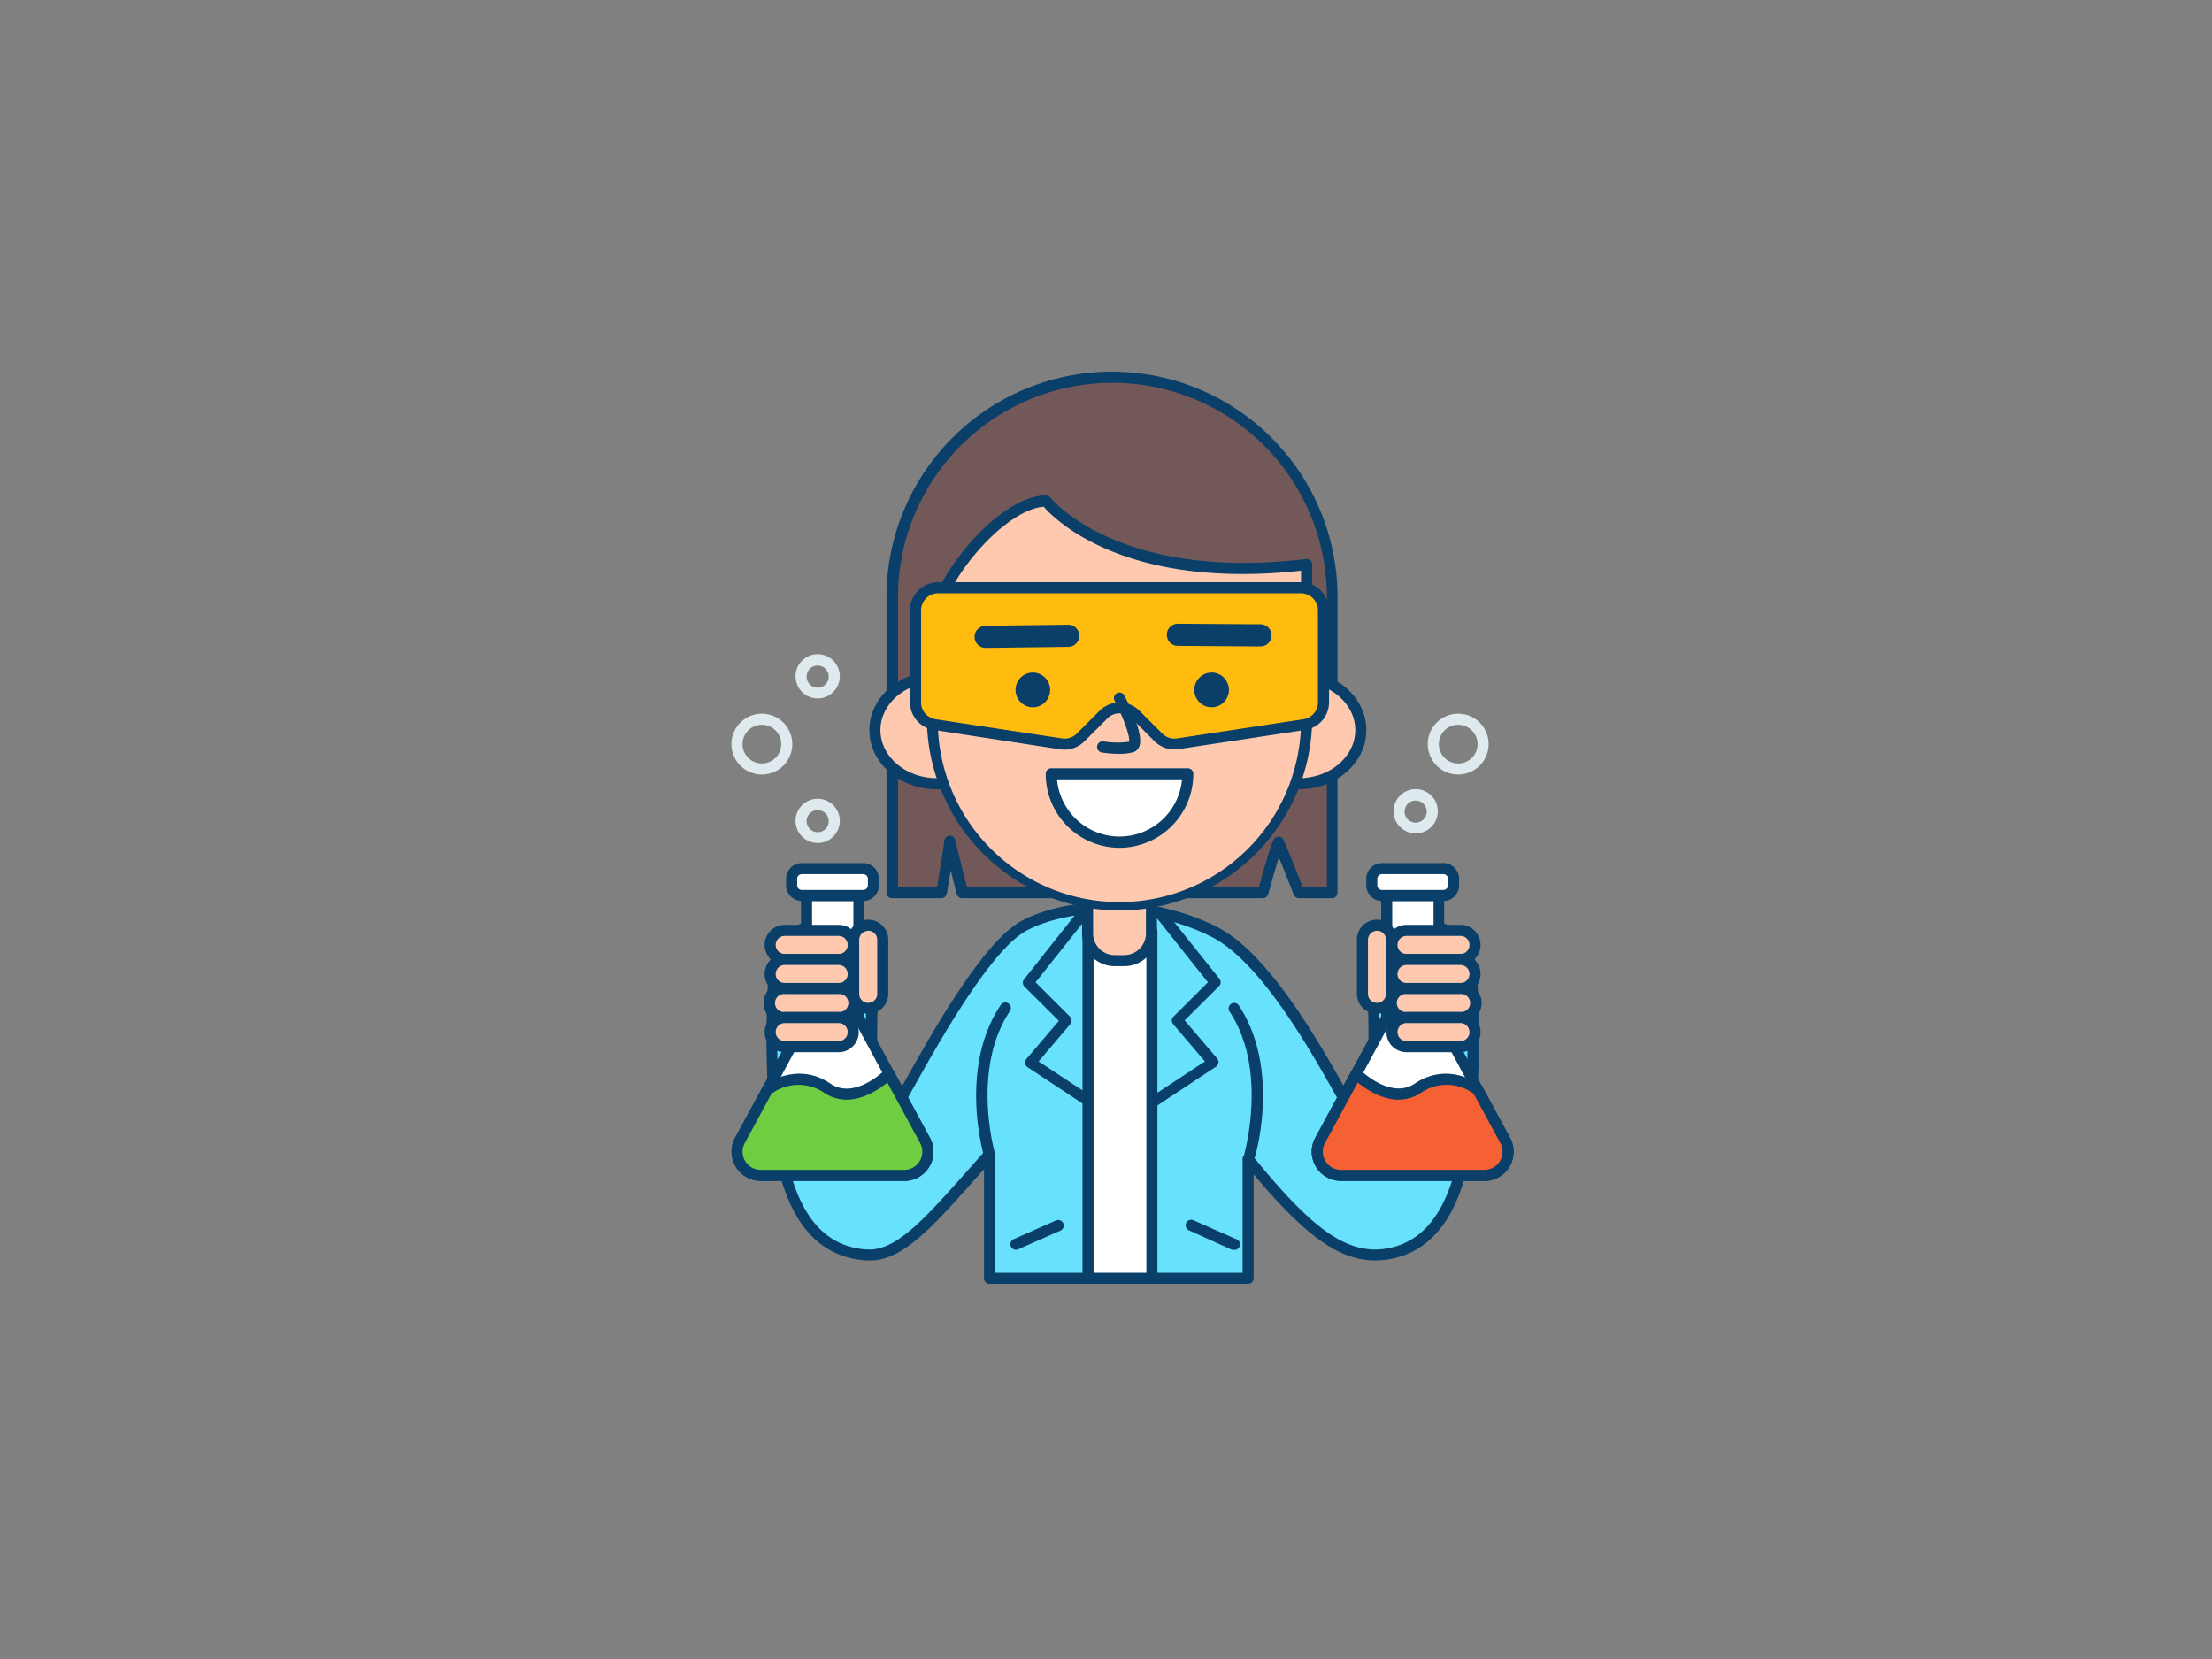 <svg xmlns="http://www.w3.org/2000/svg" viewBox="0 0 400 300"><rect x="0" y="0" width="400" height="300" fill="#808080" stroke="none"/><g id="_35_scientist_outline" data-name="#35_scientist_outline"><path d="M266,175.48a9,9,0,0,0-17.95,1.29c.76,10.7.29,22.3-1,28.84-3-4-15.23-30.91-27.48-37.11s-26.47-5.22-34.26-1.2c-9.38,4.85-23.42,34.36-26.4,38.31-1.27-6.53-1.74-18.14-1-28.83a9,9,0,1,0-17.95-1.3,185,185,0,0,0-.17,21.15c.7,12.62,3,27.43,14.53,30a13.81,13.81,0,0,0,3,.33c6.27,0,12.28-7.83,21.6-18.14v22.35H225.7V209.58c9.76,12,16.21,17.37,23,17.37a13.81,13.81,0,0,0,3-.33c11.55-2.56,13.83-17.37,14.53-30A185,185,0,0,0,266,175.48Z" fill="#68e1fd"/><path d="M225.7,232.16H178.94a1,1,0,0,1-1-1V211.42l-1.79,2c-7.5,8.43-12.92,14.52-18.81,14.52a15.37,15.37,0,0,1-3.2-.35c-12.2-2.71-14.59-17.94-15.31-30.92a186.47,186.47,0,0,1,.17-21.27A10,10,0,1,1,159,176.85a137.76,137.76,0,0,0,.54,26c.75-1.29,1.69-3,2.76-4.93,5.75-10.38,15.37-27.75,22.62-31.5,8.06-4.16,22.73-5.09,35.17,1.2,9.69,4.9,19.31,22.29,24.47,31.63.76,1.37,1.44,2.59,2,3.58a138.49,138.49,0,0,0,.53-26,10,10,0,0,1,16.51-8.29,9.91,9.91,0,0,1,3.44,6.85,186.7,186.7,0,0,1,.17,21.27c-.72,13-3.1,28.21-15.31,30.92a15.37,15.37,0,0,1-3.2.35c-6.43,0-12.51-4.27-22-15.58v18.79A1,1,0,0,1,225.7,232.16Zm-45.76-2H224.7V209.58a1,1,0,0,1,1.78-.63c10,12.4,16.05,17,22.18,17a12.71,12.71,0,0,0,2.77-.31c10.89-2.41,13.06-16.8,13.74-29.07a192,192,0,0,0-.16-21h0a8,8,0,0,0-16,1.15c.75,10.47.36,22.16-1,29.1a1,1,0,0,1-.76.78,1,1,0,0,1-1-.37,67.16,67.16,0,0,1-3.52-6c-5.06-9.15-14.48-26.19-23.62-30.81-11.84-6-25.74-5.14-33.35-1.21-6.71,3.47-16.52,21.17-21.79,30.69-2,3.63-3.47,6.26-4.28,7.33a1,1,0,0,1-1.77-.41c-1.35-6.93-1.74-18.62-1-29.09a8,8,0,0,0-16-1.16,189.12,189.12,0,0,0-.16,21c.68,12.27,2.85,26.66,13.74,29.07a12.71,12.71,0,0,0,2.77.31c5,0,10.16-5.81,17.32-13.85l3.54-4a1,1,0,0,1,1.74.67Z" fill="#093f68"/><rect x="196.75" y="168.44" width="11.55" height="62.71" fill="#fff"/><path d="M208.3,232.16H196.75a1,1,0,0,1-1-1V168.44a1,1,0,0,1,1-1H208.3a1,1,0,0,1,1,1v62.72A1,1,0,0,1,208.3,232.16Zm-10.55-2h9.55V169.44h-9.55Z" fill="#093f68"/><path d="M133.81,206.22l12-22.21V161.93h9.39V184l12,22.21a4.29,4.29,0,0,1-3.77,6.33H137.58A4.29,4.29,0,0,1,133.81,206.22Z" fill="#fff"/><path d="M163.51,213.55H137.58a5.29,5.29,0,0,1-4.65-7.81l11.92-22V161.93a1,1,0,0,1,1-1h9.39a1,1,0,0,1,1,1v21.83l11.92,22a5.29,5.29,0,0,1-4.65,7.81Zm-16.66-50.62V184a1,1,0,0,1-.12.48l-12,22.2h0a3.29,3.29,0,0,0,2.89,4.86h25.93a3.29,3.29,0,0,0,2.89-4.86l-12-22.2a1,1,0,0,1-.12-.48V162.93Zm-13,43.29h0Z" fill="#093f68"/><path d="M133.81,206.22l4.93-9.1a9.32,9.32,0,0,1,10.87-.34c5.14,3.45,11.14-2.61,11.14-2.61l6.53,12.05a4.29,4.29,0,0,1-3.77,6.33H137.58A4.29,4.29,0,0,1,133.81,206.22Z" fill="#70cc40"/><path d="M163.51,213.55H137.58a5.29,5.29,0,0,1-4.65-7.81l4.94-9.1a.89.89,0,0,1,.24-.3c.06-.05,5.78-4.61,12.06-.39,4.4,3,9.81-2.43,9.87-2.48a1,1,0,0,1,.85-.29,1,1,0,0,1,.74.51l6.53,12.05a5.29,5.29,0,0,1-4.65,7.81Zm-24-15.77-4.83,8.91h0a3.29,3.29,0,0,0,2.89,4.86h25.93a3.29,3.29,0,0,0,2.89-4.86l-5.93-10.93c-2.05,1.67-6.92,4.86-11.42,1.85A8.23,8.23,0,0,0,139.52,197.78Zm-5.71,8.44h0Z" fill="#093f68"/><rect x="139.27" y="168.24" width="15.02" height="5.26" rx="2.63" transform="translate(293.56 341.74) rotate(180)" fill="#ffc9b0"/><path d="M151.66,174.5H141.9a3.63,3.63,0,1,1,0-7.26h9.76a3.63,3.63,0,0,1,0,7.26Zm-9.76-5.26a1.63,1.63,0,1,0,0,3.26h9.76a1.63,1.63,0,0,0,0-3.26Z" fill="#093f68"/><rect x="149.49" y="172.18" width="15.02" height="5.26" rx="2.63" transform="translate(331.81 17.82) rotate(90)" fill="#ffc9b0"/><path d="M157,183.32a3.63,3.63,0,0,1-3.63-3.62v-9.77a3.63,3.63,0,0,1,7.26,0v9.77A3.63,3.63,0,0,1,157,183.32Zm0-15a1.63,1.63,0,0,0-1.63,1.63v9.77a1.63,1.63,0,0,0,3.26,0v-9.77A1.63,1.63,0,0,0,157,168.3Z" fill="#093f68"/><rect x="139.27" y="173.5" width="15.02" height="5.26" rx="2.63" transform="translate(293.56 352.26) rotate(-180)" fill="#ffc9b0"/><path d="M151.66,179.76H141.9a3.63,3.63,0,1,1,0-7.26h9.76a3.63,3.63,0,0,1,0,7.26Zm-9.76-5.26a1.63,1.63,0,1,0,0,3.26h9.76a1.63,1.63,0,0,0,0-3.26Z" fill="#093f68"/><rect x="139.27" y="178.76" width="15.02" height="5.26" rx="2.63" transform="translate(293.56 362.77) rotate(-180)" fill="#ffc9b0"/><path d="M151.66,185H141.9a3.63,3.63,0,1,1,0-7.25h9.76a3.63,3.63,0,1,1,0,7.25Zm-9.76-5.25a1.63,1.63,0,1,0,0,3.25h9.76a1.63,1.63,0,1,0,0-3.25Z" fill="#093f68"/><rect x="139.27" y="184.01" width="15.02" height="5.26" rx="2.63" transform="translate(293.56 373.29) rotate(-180)" fill="#ffc9b0"/><path d="M151.66,190.27H141.9a3.63,3.63,0,1,1,0-7.26h9.76a3.63,3.63,0,0,1,0,7.26ZM141.9,185a1.63,1.63,0,1,0,0,3.26h9.76a1.63,1.63,0,0,0,0-3.26Z" fill="#093f68"/><rect x="143.15" y="157.07" width="14.79" height="4.86" rx="1.85" transform="translate(301.09 319) rotate(-180)" fill="#fff"/><path d="M156.09,162.93H145a2.86,2.86,0,0,1-2.85-2.85v-1.16a2.86,2.86,0,0,1,2.85-2.85h11.09a2.86,2.86,0,0,1,2.85,2.85v1.16A2.86,2.86,0,0,1,156.09,162.93ZM145,158.07a.85.85,0,0,0-.85.85v1.16a.85.85,0,0,0,.85.85h11.09a.85.85,0,0,0,.85-.85v-1.16a.85.85,0,0,0-.85-.85Z" fill="#093f68"/><path d="M272.19,206.22l-12-22.21V161.93h-9.39V184l-12,22.21a4.29,4.29,0,0,0,3.77,6.33h25.93A4.29,4.29,0,0,0,272.19,206.22Z" fill="#fff"/><path d="M268.42,213.55H242.49a5.29,5.29,0,0,1-4.65-7.81l11.92-22V161.93a1,1,0,0,1,1-1h9.39a1,1,0,0,1,1,1v21.83l11.92,22a5.29,5.29,0,0,1-4.65,7.81Zm-16.66-50.62V184a1,1,0,0,1-.12.48l-12,22.2a3.29,3.29,0,0,0,2.89,4.86h25.93a3.29,3.29,0,0,0,2.89-4.86h0l-12-22.2a1,1,0,0,1-.12-.48V162.93Z" fill="#093f68"/><path d="M272.19,206.22l-4.93-9.1a9.32,9.32,0,0,0-10.87-.34c-5.14,3.45-11.14-2.61-11.14-2.61l-6.53,12.05a4.29,4.29,0,0,0,3.77,6.33h25.93A4.29,4.29,0,0,0,272.19,206.22Z" fill="#f56132"/><path d="M268.42,213.55H242.49a5.29,5.29,0,0,1-4.65-7.81l6.53-12.05a1,1,0,0,1,.74-.51,1,1,0,0,1,.85.29c.06.05,5.49,5.42,9.87,2.48,6.27-4.21,12,.34,12.06.39a.89.89,0,0,1,.24.3l4.94,9.1a5.29,5.29,0,0,1-4.65,7.81Zm-22.89-17.79-5.93,10.93a3.29,3.29,0,0,0,2.89,4.86h25.93a3.29,3.29,0,0,0,2.89-4.86h0l-4.83-8.91a8.22,8.22,0,0,0-9.53-.17C252.45,200.62,247.58,197.43,245.53,195.76Z" fill="#093f68"/><rect x="251.71" y="168.24" width="15.02" height="5.26" rx="2.63" fill="#ffc9b0"/><path d="M264.1,174.5h-9.76a3.63,3.63,0,0,1,0-7.26h9.76a3.63,3.63,0,0,1,0,7.26Zm-9.76-5.26a1.63,1.63,0,0,0,0,3.26h9.76a1.63,1.63,0,0,0,0-3.26Z" fill="#093f68"/><rect x="241.49" y="172.18" width="15.02" height="5.26" rx="2.63" transform="translate(423.82 -74.19) rotate(90)" fill="#ffc9b0"/><path d="M249,183.32a3.63,3.63,0,0,1-3.63-3.62v-9.77a3.63,3.63,0,0,1,7.26,0v9.77A3.63,3.63,0,0,1,249,183.32Zm0-15a1.63,1.63,0,0,0-1.63,1.63v9.77a1.63,1.63,0,0,0,3.26,0v-9.77A1.63,1.63,0,0,0,249,168.3Z" fill="#093f68"/><rect x="251.71" y="173.5" width="15.02" height="5.26" rx="2.63" fill="#ffc9b0"/><path d="M264.1,179.76h-9.76a3.63,3.63,0,0,1,0-7.26h9.76a3.63,3.63,0,0,1,0,7.26Zm-9.76-5.26a1.63,1.63,0,0,0,0,3.26h9.76a1.63,1.63,0,0,0,0-3.26Z" fill="#093f68"/><rect x="251.71" y="178.76" width="15.02" height="5.26" rx="2.63" fill="#ffc9b0"/><path d="M264.1,185h-9.76a3.63,3.63,0,1,1,0-7.25h9.76a3.63,3.63,0,1,1,0,7.25Zm-9.76-5.25a1.63,1.63,0,1,0,0,3.25h9.76a1.63,1.63,0,1,0,0-3.25Z" fill="#093f68"/><rect x="251.71" y="184.01" width="15.02" height="5.26" rx="2.63" fill="#ffc9b0"/><path d="M264.1,190.27h-9.76a3.63,3.63,0,1,1,0-7.26h9.76a3.63,3.63,0,1,1,0,7.26ZM254.34,185a1.63,1.63,0,1,0,0,3.26h9.76a1.63,1.63,0,0,0,0-3.26Z" fill="#093f68"/><rect x="248.06" y="157.07" width="14.79" height="4.86" rx="1.85" fill="#fff"/><path d="M261,162.93H249.91a2.86,2.86,0,0,1-2.85-2.85v-1.16a2.86,2.86,0,0,1,2.85-2.85H261a2.86,2.86,0,0,1,2.85,2.85v1.16A2.86,2.86,0,0,1,261,162.93Zm-11.09-4.86a.85.85,0,0,0-.85.85v1.16a.85.85,0,0,0,.85.85H261a.85.85,0,0,0,.85-.85v-1.16a.85.85,0,0,0-.85-.85Z" fill="#093f68"/><path d="M178.94,209.81a1,1,0,0,1-1-.72c-.19-.65-4.55-16,3-27.32a1,1,0,1,1,1.66,1.11c-7,10.54-2.73,25.5-2.69,25.65a1,1,0,0,1-.68,1.24A.86.86,0,0,1,178.94,209.81Z" fill="#093f68"/><path d="M226,209.81a.86.86,0,0,1-.28,0,1,1,0,0,1-.68-1.24c0-.15,4.28-15.11-2.7-25.65a1,1,0,0,1,.29-1.39,1,1,0,0,1,1.38.28c7.5,11.33,3.14,26.67,2.95,27.32A1,1,0,0,1,226,209.81Z" fill="#093f68"/><path d="M196.75,200a1,1,0,0,1-.55-.16l-10.39-6.86a1,1,0,0,1-.44-.69,1,1,0,0,1,.23-.79l5.88-6.9-6.22-6.18a1,1,0,0,1-.08-1.33l10-12.62a1,1,0,0,1,1.56,1.24l-9.48,11.92,6.23,6.21a1,1,0,0,1,.06,1.35l-5.74,6.75,9.44,6.23a1,1,0,0,1,.28,1.38A1,1,0,0,1,196.75,200Z" fill="#093f68"/><path d="M209,200a1,1,0,0,1-.84-.45,1,1,0,0,1,.28-1.38l9.45-6.23-5.75-6.75a1,1,0,0,1,.06-1.35l6.23-6.21-9.48-11.92a1,1,0,1,1,1.56-1.24L220.52,177a1,1,0,0,1-.08,1.33l-6.22,6.18,5.88,6.9a1,1,0,0,1,.23.79,1,1,0,0,1-.44.69l-10.38,6.86A1,1,0,0,1,209,200Z" fill="#093f68"/><path d="M183.72,226a1,1,0,0,1-.92-.6,1,1,0,0,1,.51-1.32l7.64-3.38a1,1,0,1,1,.81,1.83l-7.64,3.38A1,1,0,0,1,183.72,226Z" fill="#093f68"/><path d="M223,226a1,1,0,0,1-.41-.09L215,222.49a1,1,0,0,1,.81-1.83l7.64,3.38A1,1,0,0,1,223,226Z" fill="#093f68"/><path d="M240.94,108.62v52.79h-6.06c-1.45-3.7-3.52-8.93-3.71-9.1s-1.73,5.28-2.8,9.1H174l-2.28-9.1s-.79,5.34-1.46,9.1h-8.9V108.62a39.78,39.78,0,1,1,79.55,0Z" fill="#725858"/><path d="M240.94,162.42h-6.06a1,1,0,0,1-.93-.64c-1.32-3.36-2.16-5.46-2.69-6.78-.41,1.34-1,3.43-1.93,6.68a1,1,0,0,1-1,.74H174a1,1,0,0,1-1-.76l-1.08-4.3c-.22,1.41-.47,2.92-.71,4.23a1,1,0,0,1-1,.83h-8.9a1,1,0,0,1-1-1v-52.8a40.78,40.78,0,1,1,81.55,0v52.8A1,1,0,0,1,240.94,162.42Zm-5.38-2h4.38v-51.8a38.78,38.78,0,1,0-77.55,0v51.8h7.06c.63-3.62,1.3-8.2,1.31-8.25a1,1,0,0,1,2-.1l2.09,8.35h52.8c2.48-8.86,2.59-8.88,3.28-9.07a1,1,0,0,1,1,.24C232.08,151.78,232.23,151.92,235.56,160.42Z" fill="#093f68"/><path d="M196.67,162.12h11.55a0,0,0,0,1,0,0v6.67a4.91,4.91,0,0,1-4.91,4.91h-1.73a4.91,4.91,0,0,1-4.91-4.91v-6.67A0,0,0,0,1,196.67,162.12Z" fill="#ffc9b0"/><path d="M203.31,174.71h-1.73a5.92,5.92,0,0,1-5.91-5.91v-6.68a1,1,0,0,1,1-1h11.55a1,1,0,0,1,1,1v6.68A5.92,5.92,0,0,1,203.31,174.71Zm-5.64-11.59v5.68a3.91,3.91,0,0,0,3.91,3.91h1.73a3.92,3.92,0,0,0,3.91-3.91v-5.68Z" fill="#093f68"/><ellipse cx="169.43" cy="132.03" rx="11.22" ry="9.7" fill="#ffc9b0"/><path d="M169.43,142.73c-6.74,0-12.22-4.8-12.22-10.7s5.48-10.7,12.22-10.7,12.23,4.8,12.23,10.7S176.17,142.73,169.43,142.73Zm0-19.4c-5.64,0-10.22,3.9-10.22,8.7s4.58,8.7,10.22,8.7,10.23-3.9,10.23-8.7S175.07,123.33,169.43,123.33Z" fill="#093f68"/><ellipse cx="234.86" cy="132.03" rx="11.22" ry="9.7" fill="#ffc9b0"/><path d="M234.86,142.73c-6.74,0-12.22-4.8-12.22-10.7s5.48-10.7,12.22-10.7,12.22,4.8,12.22,10.7S241.6,142.73,234.86,142.73Zm0-19.4c-5.64,0-10.22,3.9-10.22,8.7s4.58,8.7,10.22,8.7,10.22-3.9,10.22-8.7S240.5,123.33,234.86,123.33Z" fill="#093f68"/><path d="M202.44,163.64h0A33.89,33.89,0,0,1,168.6,129.7V114c0-8.16,12.41-23.39,20.55-23.39,0,0,12,15.69,47.14,11.49V129.7A33.89,33.89,0,0,1,202.44,163.64Z" fill="#ffc9b0"/><path d="M202.44,164.64A34.93,34.93,0,0,1,167.6,129.7V114c0-4.11,2.86-10,7.46-15.41,4.81-5.62,10.07-9,14.09-9a1,1,0,0,1,.79.39c.12.15,12.18,15.18,46.23,11.11a1,1,0,0,1,.79.25,1,1,0,0,1,.33.74V129.7A34.93,34.93,0,0,1,202.44,164.64Zm-13.74-73c-3.36.27-7.95,3.39-12.12,8.27s-7,10.51-7,14.11V129.7a32.85,32.85,0,1,0,65.69,0V103.2C203.58,106.66,190.9,94.12,188.7,91.6Z" fill="#093f68"/><path d="M239.33,110.37V127a4.11,4.11,0,0,1-3.48,4.05L213,134.52a4.11,4.11,0,0,1-3.51-1.16l-4.12-4.12a4.1,4.1,0,0,0-5.8,0l-4.13,4.13a4.08,4.08,0,0,1-3.51,1.16L169,131.05a4.11,4.11,0,0,1-3.48-4.05V110.37a4.09,4.09,0,0,1,4.1-4.09h65.57A4.1,4.1,0,0,1,239.33,110.37Z" fill="#ffbc0e"/><path d="M192.52,135.56a6.33,6.33,0,0,1-.76-.05L168.89,132a5.07,5.07,0,0,1-4.33-5V110.37a5.1,5.1,0,0,1,5.1-5.09h65.57a5.1,5.1,0,0,1,5.1,5.09V127a5.07,5.07,0,0,1-4.33,5l-22.87,3.47a5.12,5.12,0,0,1-4.37-1.44l-4.12-4.13a3.1,3.1,0,0,0-2.19-.91h0a3.09,3.09,0,0,0-2.19.91l-4.13,4.13A5.12,5.12,0,0,1,192.52,135.56Zm-22.86-28.28a3.1,3.1,0,0,0-3.1,3.09V127a3.08,3.08,0,0,0,2.63,3.06l22.87,3.47a3.08,3.08,0,0,0,2.65-.87l4.13-4.13a5.07,5.07,0,0,1,3.61-1.5h0a5.07,5.07,0,0,1,3.6,1.5l4.13,4.13a3.09,3.09,0,0,0,2.65.87l22.87-3.47a3.08,3.08,0,0,0,2.63-3.06V110.37a3.1,3.1,0,0,0-3.1-3.09Z" fill="#093f68"/><ellipse cx="186.77" cy="124.76" rx="3.13" ry="3.14" fill="#093f68"/><ellipse cx="219.1" cy="124.76" rx="3.13" ry="3.14" fill="#093f68"/><path d="M214.79,139.93a12.35,12.35,0,1,1-24.69,0Z" fill="#fff"/><path d="M202.44,153.31a13.37,13.37,0,0,1-13.34-13.38,1,1,0,0,1,1-1h24.69a1,1,0,0,1,1,1A13.38,13.38,0,0,1,202.44,153.31Zm-11.3-12.38a11.35,11.35,0,0,0,22.61,0Z" fill="#093f68"/><path d="M202.28,136.32a20.27,20.27,0,0,1-3.05-.25,1,1,0,0,1,.34-2,14.78,14.78,0,0,0,4.62.05c.18-.91-1-4.27-2.63-7.4a1,1,0,1,1,1.77-.93c1.1,2.12,3.56,7.25,2.66,9.26a1.69,1.69,0,0,1-1.15,1A10.41,10.41,0,0,1,202.28,136.32Z" fill="#093f68"/><path d="M178.23,117.16a2,2,0,0,1,0-4l14.94-.19h0a2,2,0,0,1,0,4l-14.94.19Z" fill="#093f68"/><path d="M228,116.89h0l-15-.1a2,2,0,1,1,0-4l14.94.1a2,2,0,0,1,0,4Z" fill="#093f68"/><path d="M147.86,152.44a4,4,0,1,1,4-4A4,4,0,0,1,147.86,152.44Zm0-5.95a2,2,0,1,0,2,2A2,2,0,0,0,147.86,146.49Z" fill="#dfeaef"/><path d="M147.86,126.3a4,4,0,1,1,4-4A4,4,0,0,1,147.86,126.3Zm0-5.94a2,2,0,1,0,2,2A2,2,0,0,0,147.86,120.36Z" fill="#dfeaef"/><path d="M137.78,140.06a5.5,5.5,0,1,1,5.49-5.5A5.5,5.5,0,0,1,137.78,140.06Zm0-9a3.5,3.5,0,1,0,3.49,3.49A3.49,3.49,0,0,0,137.78,131.07Z" fill="#dfeaef"/><path d="M256,150.7a4,4,0,1,1,4-4A4,4,0,0,1,256,150.7Zm0-5.94a2,2,0,1,0,2,2A2,2,0,0,0,256,144.76Z" fill="#dfeaef"/><path d="M263.7,140.06a5.5,5.5,0,1,1,5.49-5.5A5.51,5.51,0,0,1,263.7,140.06Zm0-9a3.5,3.5,0,1,0,3.49,3.49A3.5,3.5,0,0,0,263.7,131.07Z" fill="#dfeaef"/></g></svg>